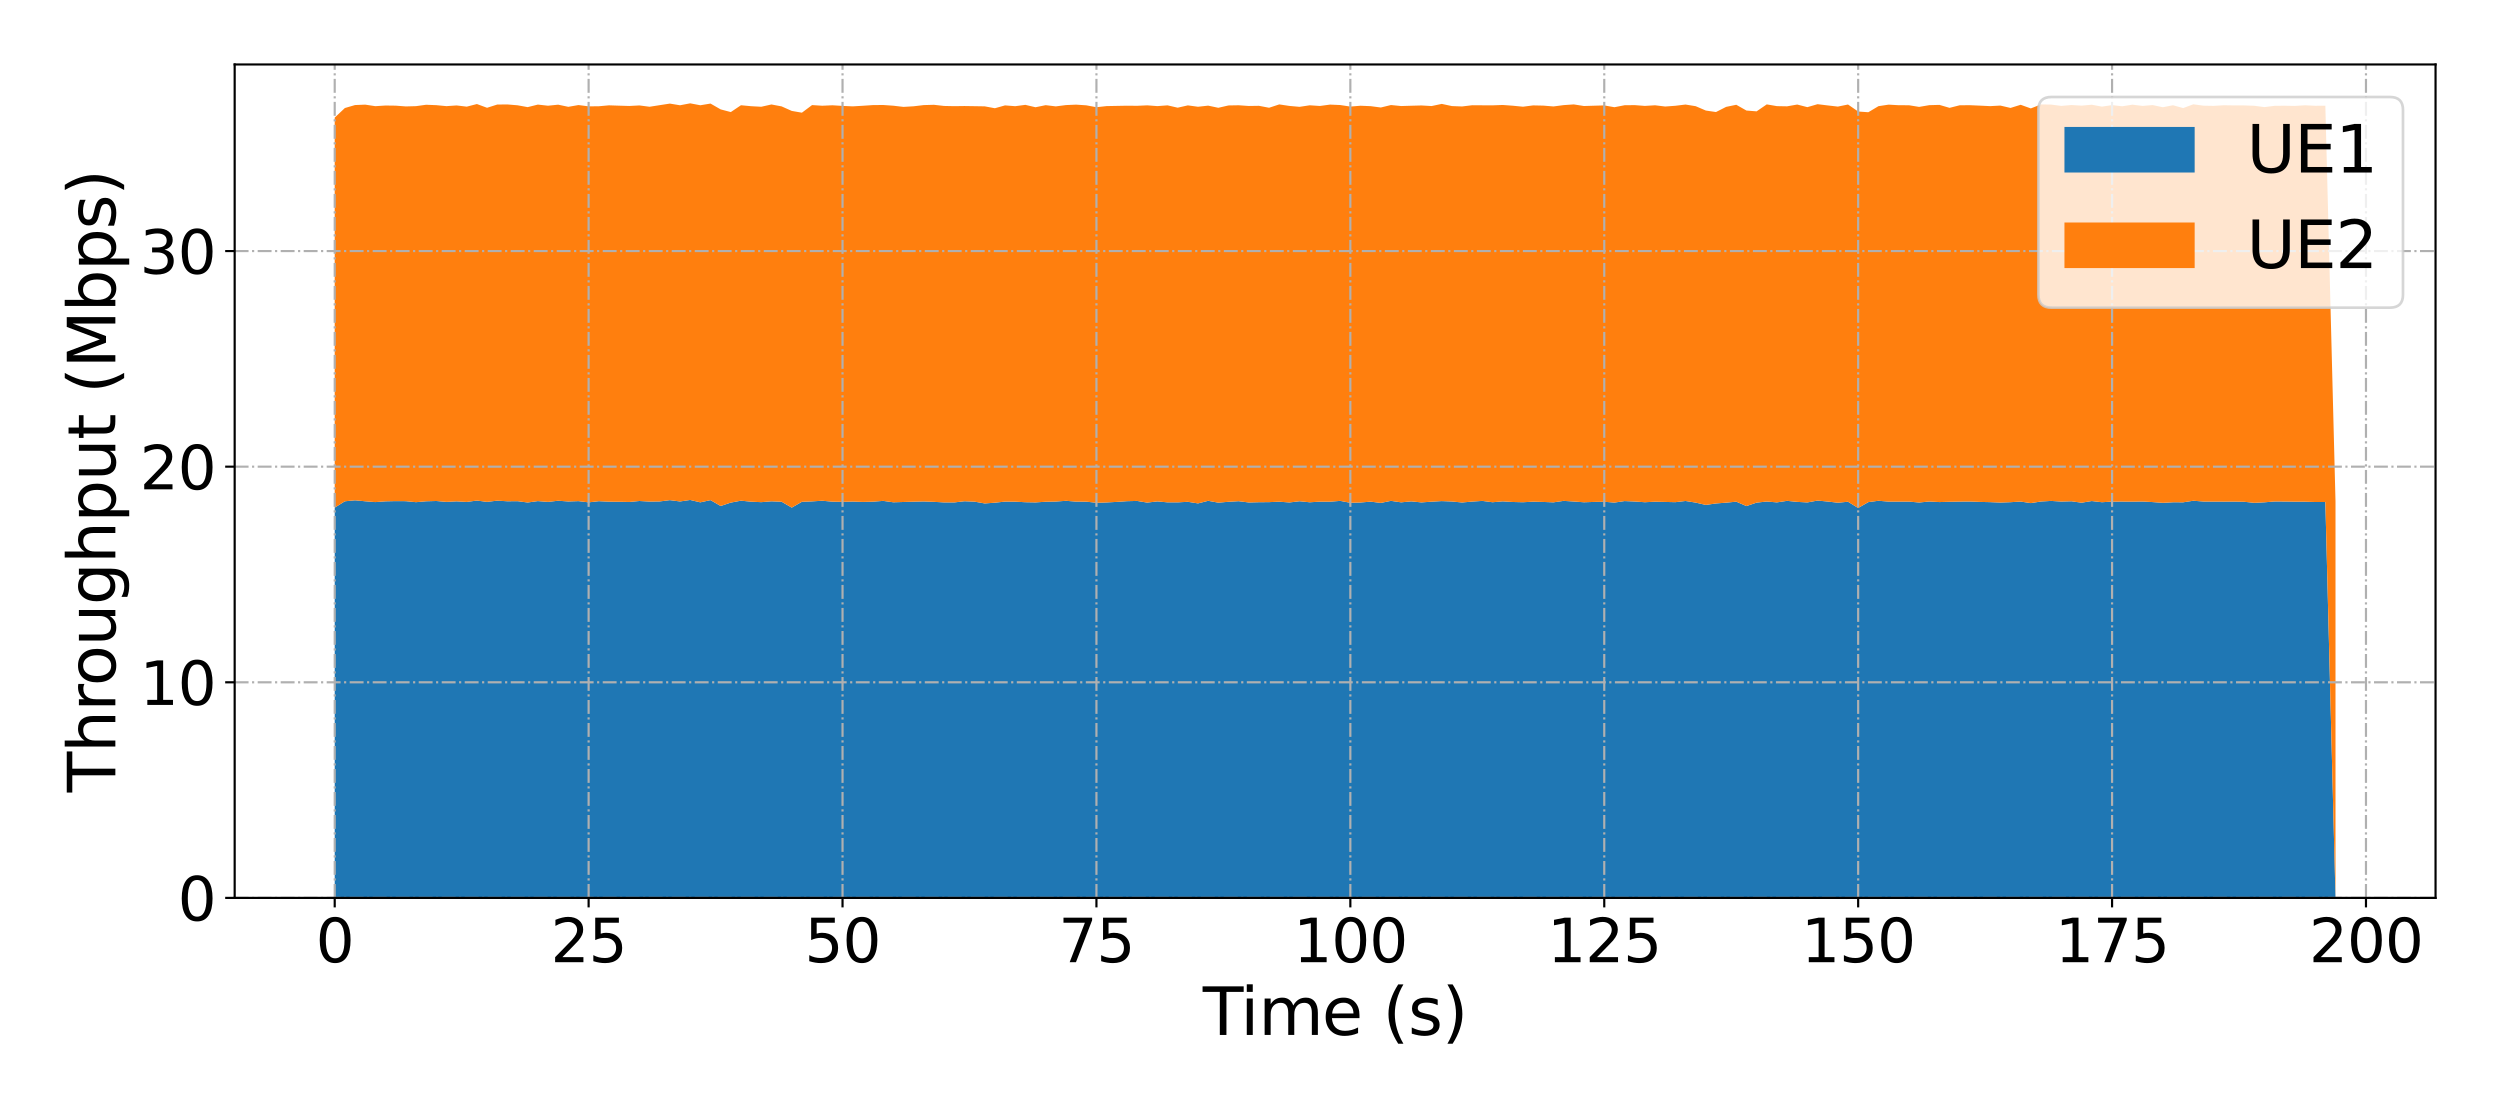 <?xml version="1.0" encoding="utf-8" standalone="no"?>
<!DOCTYPE svg PUBLIC "-//W3C//DTD SVG 1.1//EN"
  "http://www.w3.org/Graphics/SVG/1.1/DTD/svg11.dtd">
<svg xmlns:xlink="http://www.w3.org/1999/xlink" width="921.6pt" height="410.4pt" viewBox="0 0 921.6 410.4" xmlns="http://www.w3.org/2000/svg" version="1.1">
 <defs>
  <style type="text/css">*{stroke-linejoin: round; stroke-linecap: butt}</style>
 </defs>
 <g id="figure_1">
  <g id="patch_1">
   <path d="M 0 410.4 
L 921.6 410.4 
L 921.6 0 
L 0 0 
z
" style="fill: #ffffff"/>
  </g>
  <g id="axes_1">
   <g id="patch_2">
    <path d="M 86.51 331 
L 897.84 331 
L 897.84 23.76 
L 86.51 23.76 
z
" style="fill: #ffffff"/>
   </g>
   <g id="PolyCollection_1">
    <path d="M 123.389 187.133 
L 123.389 331 
L 127.133 331 
L 130.877 331 
L 134.621 331 
L 138.365 331 
L 142.109 331 
L 145.853 331 
L 149.597 331 
L 153.341 331 
L 157.085 331 
L 160.829 331 
L 164.573 331 
L 168.317 331 
L 172.061 331 
L 175.805 331 
L 179.549 331 
L 183.293 331 
L 187.037 331 
L 190.781 331 
L 194.525 331 
L 198.269 331 
L 202.013 331 
L 205.757 331 
L 209.501 331 
L 213.245 331 
L 216.989 331 
L 220.733 331 
L 224.477 331 
L 228.221 331 
L 231.965 331 
L 235.709 331 
L 239.453 331 
L 243.197 331 
L 246.941 331 
L 250.685 331 
L 254.429 331 
L 258.173 331 
L 261.918 331 
L 265.662 331 
L 269.406 331 
L 273.15 331 
L 276.894 331 
L 280.638 331 
L 284.382 331 
L 288.126 331 
L 291.87 331 
L 295.614 331 
L 299.358 331 
L 303.102 331 
L 306.846 331 
L 310.59 331 
L 314.334 331 
L 318.078 331 
L 321.822 331 
L 325.566 331 
L 329.31 331 
L 333.054 331 
L 336.798 331 
L 340.542 331 
L 344.286 331 
L 348.03 331 
L 351.774 331 
L 355.518 331 
L 359.262 331 
L 363.006 331 
L 366.75 331 
L 370.494 331 
L 374.238 331 
L 377.982 331 
L 381.726 331 
L 385.47 331 
L 389.214 331 
L 392.958 331 
L 396.702 331 
L 400.446 331 
L 404.19 331 
L 407.934 331 
L 411.678 331 
L 415.423 331 
L 419.167 331 
L 422.911 331 
L 426.655 331 
L 430.399 331 
L 434.143 331 
L 437.887 331 
L 441.631 331 
L 445.375 331 
L 449.119 331 
L 452.863 331 
L 456.607 331 
L 460.351 331 
L 464.095 331 
L 467.839 331 
L 471.583 331 
L 475.327 331 
L 479.071 331 
L 482.815 331 
L 486.559 331 
L 490.303 331 
L 494.047 331 
L 497.791 331 
L 501.535 331 
L 505.279 331 
L 509.023 331 
L 512.767 331 
L 516.511 331 
L 520.255 331 
L 523.999 331 
L 527.743 331 
L 531.487 331 
L 535.231 331 
L 538.975 331 
L 542.719 331 
L 546.463 331 
L 550.207 331 
L 553.951 331 
L 557.695 331 
L 561.439 331 
L 565.183 331 
L 568.927 331 
L 572.672 331 
L 576.416 331 
L 580.16 331 
L 583.904 331 
L 587.648 331 
L 591.392 331 
L 595.136 331 
L 598.88 331 
L 602.624 331 
L 606.368 331 
L 610.112 331 
L 613.856 331 
L 617.6 331 
L 621.344 331 
L 625.088 331 
L 628.832 331 
L 632.576 331 
L 636.32 331 
L 640.064 331 
L 643.808 331 
L 647.552 331 
L 651.296 331 
L 655.04 331 
L 658.784 331 
L 662.528 331 
L 666.272 331 
L 670.016 331 
L 673.76 331 
L 677.504 331 
L 681.248 331 
L 684.992 331 
L 688.736 331 
L 692.48 331 
L 696.224 331 
L 699.968 331 
L 703.712 331 
L 707.456 331 
L 711.2 331 
L 714.944 331 
L 718.688 331 
L 722.432 331 
L 726.177 331 
L 729.921 331 
L 733.665 331 
L 737.409 331 
L 741.153 331 
L 744.897 331 
L 748.641 331 
L 752.385 331 
L 756.129 331 
L 759.873 331 
L 763.617 331 
L 767.361 331 
L 771.105 331 
L 774.849 331 
L 778.593 331 
L 782.337 331 
L 786.081 331 
L 789.825 331 
L 793.569 331 
L 797.313 331 
L 801.057 331 
L 804.801 331 
L 808.545 331 
L 812.289 331 
L 816.033 331 
L 819.777 331 
L 823.521 331 
L 827.265 331 
L 831.009 331 
L 834.753 331 
L 838.497 331 
L 842.241 331 
L 845.985 331 
L 849.729 331 
L 853.473 331 
L 857.217 331 
L 860.961 331 
L 860.961 331 
L 860.961 331 
L 857.217 185.051 
L 853.473 185.06 
L 849.729 184.946 
L 845.985 184.935 
L 842.241 184.876 
L 838.497 184.865 
L 834.753 185.173 
L 831.009 185.365 
L 827.265 184.971 
L 823.521 184.9 
L 819.777 184.924 
L 816.033 184.907 
L 812.289 184.878 
L 808.545 184.592 
L 804.801 185.171 
L 801.057 185.163 
L 797.313 185.361 
L 793.569 185.087 
L 789.825 184.875 
L 786.081 184.917 
L 782.337 184.895 
L 778.593 184.905 
L 774.849 185.141 
L 771.105 184.702 
L 767.361 185.313 
L 763.617 184.792 
L 759.873 184.892 
L 756.129 184.658 
L 752.385 184.871 
L 748.641 185.462 
L 744.897 184.898 
L 741.153 185.127 
L 737.409 185.259 
L 733.665 185.111 
L 729.921 185.026 
L 726.177 184.875 
L 722.432 184.904 
L 718.688 184.969 
L 714.944 185.083 
L 711.2 184.872 
L 707.456 185.246 
L 703.712 184.902 
L 699.968 184.902 
L 696.224 184.912 
L 692.48 184.601 
L 688.736 185.103 
L 684.992 187.26 
L 681.248 184.961 
L 677.504 185.318 
L 673.76 184.884 
L 670.016 184.527 
L 666.272 185.215 
L 662.528 185.01 
L 658.784 184.63 
L 655.04 185.199 
L 651.296 184.877 
L 647.552 185.287 
L 643.808 186.555 
L 640.064 184.937 
L 636.32 185.299 
L 632.576 185.595 
L 628.832 186.132 
L 625.088 185.276 
L 621.344 184.677 
L 617.6 185.121 
L 613.856 185.033 
L 610.112 184.946 
L 606.368 185.14 
L 602.624 184.876 
L 598.88 184.715 
L 595.136 185.267 
L 591.392 184.974 
L 587.648 185.027 
L 583.904 185.156 
L 580.16 184.875 
L 576.416 184.64 
L 572.672 185.183 
L 568.927 185.039 
L 565.183 184.933 
L 561.439 185.143 
L 557.695 185.053 
L 553.951 184.819 
L 550.207 185.143 
L 546.463 184.652 
L 542.719 184.899 
L 538.975 185.234 
L 535.231 184.87 
L 531.487 184.722 
L 527.743 184.937 
L 523.999 185.206 
L 520.255 184.825 
L 516.511 185.181 
L 512.767 184.634 
L 509.023 185.394 
L 505.279 184.925 
L 501.535 185.238 
L 497.791 185.345 
L 494.047 184.644 
L 490.303 184.94 
L 486.559 184.924 
L 482.815 185.159 
L 479.071 184.776 
L 475.327 185.224 
L 471.583 184.945 
L 467.839 185.105 
L 464.095 185.137 
L 460.351 185.231 
L 456.607 184.756 
L 452.863 184.978 
L 449.119 185.297 
L 445.375 184.615 
L 441.631 185.576 
L 437.887 184.984 
L 434.143 185.188 
L 430.399 185.187 
L 426.655 184.834 
L 422.911 185.276 
L 419.167 184.661 
L 415.423 184.757 
L 411.678 185.019 
L 407.934 185.219 
L 404.19 185.343 
L 400.446 184.93 
L 396.702 184.912 
L 392.958 184.617 
L 389.214 184.889 
L 385.47 184.963 
L 381.726 185.205 
L 377.982 185.136 
L 374.238 184.938 
L 370.494 184.907 
L 366.75 185.312 
L 363.006 185.589 
L 359.262 184.926 
L 355.518 184.776 
L 351.774 185.217 
L 348.03 185.209 
L 344.286 184.998 
L 340.542 184.856 
L 336.798 184.93 
L 333.054 185.053 
L 329.31 185.162 
L 325.566 184.642 
L 321.822 184.935 
L 318.078 185.026 
L 314.334 184.89 
L 310.59 184.992 
L 306.846 184.928 
L 303.102 184.592 
L 299.358 184.829 
L 295.614 184.978 
L 291.87 187.128 
L 288.126 184.957 
L 284.382 184.803 
L 280.638 185.118 
L 276.894 184.941 
L 273.15 184.568 
L 269.406 185.276 
L 265.662 186.528 
L 261.918 184.363 
L 258.173 185.181 
L 254.429 184.302 
L 250.685 184.858 
L 246.941 184.371 
L 243.197 184.848 
L 239.453 184.897 
L 235.709 184.684 
L 231.965 185.044 
L 228.221 184.965 
L 224.477 184.936 
L 220.733 184.756 
L 216.989 185.191 
L 213.245 184.733 
L 209.501 184.86 
L 205.757 184.586 
L 202.013 185.019 
L 198.269 184.721 
L 194.525 185.24 
L 190.781 184.751 
L 187.037 184.788 
L 183.293 184.555 
L 179.549 185.011 
L 175.805 184.521 
L 172.061 185.034 
L 168.317 184.816 
L 164.573 185.012 
L 160.829 184.684 
L 157.085 184.789 
L 153.341 185.122 
L 149.597 184.754 
L 145.853 184.726 
L 142.109 184.811 
L 138.365 185.093 
L 134.621 184.788 
L 130.877 184.432 
L 127.133 184.792 
L 123.389 187.133 
z
" clip-path="url(#pfef2cfa2b2)" style="fill: #1f77b4"/>
   </g>
   <g id="PolyCollection_2">
    <path d="M 123.389 43.35 
L 123.389 187.133 
L 127.133 184.792 
L 130.877 184.432 
L 134.621 184.788 
L 138.365 185.093 
L 142.109 184.811 
L 145.853 184.726 
L 149.597 184.754 
L 153.341 185.122 
L 157.085 184.789 
L 160.829 184.684 
L 164.573 185.012 
L 168.317 184.816 
L 172.061 185.034 
L 175.805 184.521 
L 179.549 185.011 
L 183.293 184.555 
L 187.037 184.788 
L 190.781 184.751 
L 194.525 185.24 
L 198.269 184.721 
L 202.013 185.019 
L 205.757 184.586 
L 209.501 184.86 
L 213.245 184.733 
L 216.989 185.191 
L 220.733 184.756 
L 224.477 184.936 
L 228.221 184.965 
L 231.965 185.044 
L 235.709 184.684 
L 239.453 184.897 
L 243.197 184.848 
L 246.941 184.371 
L 250.685 184.858 
L 254.429 184.302 
L 258.173 185.181 
L 261.918 184.363 
L 265.662 186.528 
L 269.406 185.276 
L 273.15 184.568 
L 276.894 184.941 
L 280.638 185.118 
L 284.382 184.803 
L 288.126 184.957 
L 291.87 187.128 
L 295.614 184.978 
L 299.358 184.829 
L 303.102 184.592 
L 306.846 184.928 
L 310.59 184.992 
L 314.334 184.89 
L 318.078 185.026 
L 321.822 184.935 
L 325.566 184.642 
L 329.31 185.162 
L 333.054 185.053 
L 336.798 184.93 
L 340.542 184.856 
L 344.286 184.998 
L 348.03 185.209 
L 351.774 185.217 
L 355.518 184.776 
L 359.262 184.926 
L 363.006 185.589 
L 366.75 185.312 
L 370.494 184.907 
L 374.238 184.938 
L 377.982 185.136 
L 381.726 185.205 
L 385.47 184.963 
L 389.214 184.889 
L 392.958 184.617 
L 396.702 184.912 
L 400.446 184.93 
L 404.19 185.343 
L 407.934 185.219 
L 411.678 185.019 
L 415.423 184.757 
L 419.167 184.661 
L 422.911 185.276 
L 426.655 184.834 
L 430.399 185.187 
L 434.143 185.188 
L 437.887 184.984 
L 441.631 185.576 
L 445.375 184.615 
L 449.119 185.297 
L 452.863 184.978 
L 456.607 184.756 
L 460.351 185.231 
L 464.095 185.137 
L 467.839 185.105 
L 471.583 184.945 
L 475.327 185.224 
L 479.071 184.776 
L 482.815 185.159 
L 486.559 184.924 
L 490.303 184.94 
L 494.047 184.644 
L 497.791 185.345 
L 501.535 185.238 
L 505.279 184.925 
L 509.023 185.394 
L 512.767 184.634 
L 516.511 185.181 
L 520.255 184.825 
L 523.999 185.206 
L 527.743 184.937 
L 531.487 184.722 
L 535.231 184.87 
L 538.975 185.234 
L 542.719 184.899 
L 546.463 184.652 
L 550.207 185.143 
L 553.951 184.819 
L 557.695 185.053 
L 561.439 185.143 
L 565.183 184.933 
L 568.927 185.039 
L 572.672 185.183 
L 576.416 184.64 
L 580.16 184.875 
L 583.904 185.156 
L 587.648 185.027 
L 591.392 184.974 
L 595.136 185.267 
L 598.88 184.715 
L 602.624 184.876 
L 606.368 185.14 
L 610.112 184.946 
L 613.856 185.033 
L 617.6 185.121 
L 621.344 184.677 
L 625.088 185.276 
L 628.832 186.132 
L 632.576 185.595 
L 636.32 185.299 
L 640.064 184.937 
L 643.808 186.555 
L 647.552 185.287 
L 651.296 184.877 
L 655.04 185.199 
L 658.784 184.63 
L 662.528 185.01 
L 666.272 185.215 
L 670.016 184.527 
L 673.76 184.884 
L 677.504 185.318 
L 681.248 184.961 
L 684.992 187.26 
L 688.736 185.103 
L 692.48 184.601 
L 696.224 184.912 
L 699.968 184.902 
L 703.712 184.902 
L 707.456 185.246 
L 711.2 184.872 
L 714.944 185.083 
L 718.688 184.969 
L 722.432 184.904 
L 726.177 184.875 
L 729.921 185.026 
L 733.665 185.111 
L 737.409 185.259 
L 741.153 185.127 
L 744.897 184.898 
L 748.641 185.462 
L 752.385 184.871 
L 756.129 184.658 
L 759.873 184.892 
L 763.617 184.792 
L 767.361 185.313 
L 771.105 184.702 
L 774.849 185.141 
L 778.593 184.905 
L 782.337 184.895 
L 786.081 184.917 
L 789.825 184.875 
L 793.569 185.087 
L 797.313 185.361 
L 801.057 185.163 
L 804.801 185.171 
L 808.545 184.592 
L 812.289 184.878 
L 816.033 184.907 
L 819.777 184.924 
L 823.521 184.9 
L 827.265 184.971 
L 831.009 185.365 
L 834.753 185.173 
L 838.497 184.865 
L 842.241 184.876 
L 845.985 184.935 
L 849.729 184.946 
L 853.473 185.06 
L 857.217 185.051 
L 860.961 331 
L 860.961 184.901 
L 860.961 184.901 
L 857.217 38.963 
L 853.473 38.995 
L 849.729 38.812 
L 845.985 39.043 
L 842.241 38.977 
L 838.497 39.009 
L 834.753 39.484 
L 831.009 38.988 
L 827.265 38.862 
L 823.521 38.858 
L 819.777 38.799 
L 816.033 39.029 
L 812.289 38.957 
L 808.545 38.448 
L 804.801 39.845 
L 801.057 38.794 
L 797.313 39.532 
L 793.569 38.737 
L 789.825 39.04 
L 786.081 38.583 
L 782.337 39.179 
L 778.593 38.745 
L 774.849 39.306 
L 771.105 38.605 
L 767.361 38.94 
L 763.617 38.717 
L 759.873 39.039 
L 756.129 38.551 
L 752.385 38.493 
L 748.641 39.967 
L 744.897 38.626 
L 741.153 39.787 
L 737.409 38.917 
L 733.665 39.124 
L 729.921 38.943 
L 726.177 38.782 
L 722.432 38.806 
L 718.688 39.755 
L 714.944 38.666 
L 711.2 38.768 
L 707.456 39.405 
L 703.712 38.796 
L 699.968 38.788 
L 696.224 38.573 
L 692.48 39.136 
L 688.736 41.376 
L 684.992 41.106 
L 681.248 38.523 
L 677.504 39.294 
L 673.76 38.863 
L 670.016 38.408 
L 666.272 39.5 
L 662.528 38.539 
L 658.784 39.195 
L 655.04 39.125 
L 651.296 38.481 
L 647.552 41.049 
L 643.808 40.75 
L 640.064 38.624 
L 636.32 39.4 
L 632.576 41.304 
L 628.832 40.748 
L 625.088 39.143 
L 621.344 38.538 
L 617.6 38.994 
L 613.856 39.268 
L 610.112 38.811 
L 606.368 39.043 
L 602.624 38.755 
L 598.88 38.793 
L 595.136 39.526 
L 591.392 38.859 
L 587.648 38.966 
L 583.904 39.081 
L 580.16 38.49 
L 576.416 38.751 
L 572.672 39.242 
L 568.927 38.934 
L 565.183 38.854 
L 561.439 39.337 
L 557.695 38.971 
L 553.951 38.696 
L 550.207 38.832 
L 546.463 38.818 
L 542.719 38.792 
L 538.975 39.246 
L 535.231 39.103 
L 531.487 38.299 
L 527.743 39.095 
L 523.999 38.875 
L 520.255 38.978 
L 516.511 39.091 
L 512.767 38.718 
L 509.023 39.63 
L 505.279 39.136 
L 501.535 38.978 
L 497.791 39.288 
L 494.047 38.72 
L 490.303 38.559 
L 486.559 39.064 
L 482.815 38.815 
L 479.071 39.382 
L 475.327 39.048 
L 471.583 38.487 
L 467.839 39.723 
L 464.095 39.007 
L 460.351 39.067 
L 456.607 38.805 
L 452.863 38.872 
L 449.119 39.735 
L 445.375 38.942 
L 441.631 39.354 
L 437.887 38.844 
L 434.143 39.699 
L 430.399 38.834 
L 426.655 39.116 
L 422.911 38.834 
L 419.167 39.004 
L 415.423 38.965 
L 411.678 39.038 
L 407.934 39.111 
L 404.19 39.523 
L 400.446 38.825 
L 396.702 38.574 
L 392.958 38.734 
L 389.214 39.217 
L 385.47 38.766 
L 381.726 39.537 
L 377.982 38.654 
L 374.238 39.147 
L 370.494 38.851 
L 366.75 39.901 
L 363.006 39.204 
L 359.262 39.142 
L 355.518 39.084 
L 351.774 39.136 
L 348.03 39.057 
L 344.286 38.632 
L 340.542 38.739 
L 336.798 39.181 
L 333.054 39.404 
L 329.31 38.967 
L 325.566 38.705 
L 321.822 38.737 
L 318.078 38.988 
L 314.334 39.21 
L 310.59 39.038 
L 306.846 38.811 
L 303.102 38.978 
L 299.358 38.734 
L 295.614 41.541 
L 291.87 40.887 
L 288.126 39.217 
L 284.382 38.511 
L 280.638 39.354 
L 276.894 39.151 
L 273.15 38.795 
L 269.406 41.313 
L 265.662 40.324 
L 261.918 38.177 
L 258.173 38.803 
L 254.429 38.091 
L 250.685 38.808 
L 246.941 38.187 
L 243.197 38.767 
L 239.453 39.352 
L 235.709 38.866 
L 231.965 39.067 
L 228.221 38.953 
L 224.477 38.83 
L 220.733 39.171 
L 216.989 39.203 
L 213.245 38.726 
L 209.501 39.378 
L 205.757 38.588 
L 202.013 38.971 
L 198.269 38.555 
L 194.525 39.492 
L 190.781 38.813 
L 187.037 38.502 
L 183.293 38.539 
L 179.549 39.733 
L 175.805 38.352 
L 172.061 39.316 
L 168.317 38.868 
L 164.573 39.128 
L 160.829 38.767 
L 157.085 38.618 
L 153.341 39.131 
L 149.597 39.233 
L 145.853 38.949 
L 142.109 38.899 
L 138.365 39.14 
L 134.621 38.572 
L 130.877 38.727 
L 127.133 39.823 
L 123.389 43.35 
z
" clip-path="url(#pfef2cfa2b2)" style="fill: #ff7f0e"/>
   </g>
   <g id="matplotlib.axis_1">
    <g id="xtick_1">
     <g id="line2d_1">
      <path d="M 123.389 331 
L 123.389 23.76 
" clip-path="url(#pfef2cfa2b2)" style="fill: none; stroke-dasharray: 5.12,1.28,0.8,1.28; stroke-dashoffset: 0; stroke: #b0b0b0; stroke-width: 0.8"/>
     </g>
     <g id="line2d_2">
      <defs>
       <path id="me22a90f495" d="M 0 0 
L 0 3.5 
" style="stroke: #000000; stroke-width: 0.8"/>
      </defs>
      <g>
       <use xlink:href="#me22a90f495" x="123.389" y="331" style="stroke: #000000; stroke-width: 0.8"/>
      </g>
     </g>
     <g id="text_1">
      <!-- 0 -->
      <g transform="translate(116.39 354.717) scale(0.22 -0.22)">
       <defs>
        <path id="DejaVuSans-30" d="M 2034 4250 
Q 1547 4250 1301 3770 
Q 1056 3291 1056 2328 
Q 1056 1369 1301 889 
Q 1547 409 2034 409 
Q 2525 409 2770 889 
Q 3016 1369 3016 2328 
Q 3016 3291 2770 3770 
Q 2525 4250 2034 4250 
z
M 2034 4750 
Q 2819 4750 3233 4129 
Q 3647 3509 3647 2328 
Q 3647 1150 3233 529 
Q 2819 -91 2034 -91 
Q 1250 -91 836 529 
Q 422 1150 422 2328 
Q 422 3509 836 4129 
Q 1250 4750 2034 4750 
z
" transform="scale(0.016)"/>
       </defs>
       <use xlink:href="#DejaVuSans-30"/>
      </g>
     </g>
    </g>
    <g id="xtick_2">
     <g id="line2d_3">
      <path d="M 216.989 331 
L 216.989 23.76 
" clip-path="url(#pfef2cfa2b2)" style="fill: none; stroke-dasharray: 5.12,1.28,0.8,1.28; stroke-dashoffset: 0; stroke: #b0b0b0; stroke-width: 0.8"/>
     </g>
     <g id="line2d_4">
      <g>
       <use xlink:href="#me22a90f495" x="216.989" y="331" style="stroke: #000000; stroke-width: 0.8"/>
      </g>
     </g>
     <g id="text_2">
      <!-- 25 -->
      <g transform="translate(202.992 354.717) scale(0.22 -0.22)">
       <defs>
        <path id="DejaVuSans-32" d="M 1228 531 
L 3431 531 
L 3431 0 
L 469 0 
L 469 531 
Q 828 903 1448 1529 
Q 2069 2156 2228 2338 
Q 2531 2678 2651 2914 
Q 2772 3150 2772 3378 
Q 2772 3750 2511 3984 
Q 2250 4219 1831 4219 
Q 1534 4219 1204 4116 
Q 875 4013 500 3803 
L 500 4441 
Q 881 4594 1212 4672 
Q 1544 4750 1819 4750 
Q 2544 4750 2975 4387 
Q 3406 4025 3406 3419 
Q 3406 3131 3298 2873 
Q 3191 2616 2906 2266 
Q 2828 2175 2409 1742 
Q 1991 1309 1228 531 
z
" transform="scale(0.016)"/>
        <path id="DejaVuSans-35" d="M 691 4666 
L 3169 4666 
L 3169 4134 
L 1269 4134 
L 1269 2991 
Q 1406 3038 1543 3061 
Q 1681 3084 1819 3084 
Q 2600 3084 3056 2656 
Q 3513 2228 3513 1497 
Q 3513 744 3044 326 
Q 2575 -91 1722 -91 
Q 1428 -91 1123 -41 
Q 819 9 494 109 
L 494 744 
Q 775 591 1075 516 
Q 1375 441 1709 441 
Q 2250 441 2565 725 
Q 2881 1009 2881 1497 
Q 2881 1984 2565 2268 
Q 2250 2553 1709 2553 
Q 1456 2553 1204 2497 
Q 953 2441 691 2322 
L 691 4666 
z
" transform="scale(0.016)"/>
       </defs>
       <use xlink:href="#DejaVuSans-32"/>
       <use xlink:href="#DejaVuSans-35" x="63.623"/>
      </g>
     </g>
    </g>
    <g id="xtick_3">
     <g id="line2d_5">
      <path d="M 310.59 331 
L 310.59 23.76 
" clip-path="url(#pfef2cfa2b2)" style="fill: none; stroke-dasharray: 5.12,1.28,0.8,1.28; stroke-dashoffset: 0; stroke: #b0b0b0; stroke-width: 0.8"/>
     </g>
     <g id="line2d_6">
      <g>
       <use xlink:href="#me22a90f495" x="310.59" y="331" style="stroke: #000000; stroke-width: 0.8"/>
      </g>
     </g>
     <g id="text_3">
      <!-- 50 -->
      <g transform="translate(296.592 354.717) scale(0.22 -0.22)">
       <use xlink:href="#DejaVuSans-35"/>
       <use xlink:href="#DejaVuSans-30" x="63.623"/>
      </g>
     </g>
    </g>
    <g id="xtick_4">
     <g id="line2d_7">
      <path d="M 404.19 331 
L 404.19 23.76 
" clip-path="url(#pfef2cfa2b2)" style="fill: none; stroke-dasharray: 5.12,1.28,0.8,1.28; stroke-dashoffset: 0; stroke: #b0b0b0; stroke-width: 0.8"/>
     </g>
     <g id="line2d_8">
      <g>
       <use xlink:href="#me22a90f495" x="404.19" y="331" style="stroke: #000000; stroke-width: 0.8"/>
      </g>
     </g>
     <g id="text_4">
      <!-- 75 -->
      <g transform="translate(390.193 354.717) scale(0.22 -0.22)">
       <defs>
        <path id="DejaVuSans-37" d="M 525 4666 
L 3525 4666 
L 3525 4397 
L 1831 0 
L 1172 0 
L 2766 4134 
L 525 4134 
L 525 4666 
z
" transform="scale(0.016)"/>
       </defs>
       <use xlink:href="#DejaVuSans-37"/>
       <use xlink:href="#DejaVuSans-35" x="63.623"/>
      </g>
     </g>
    </g>
    <g id="xtick_5">
     <g id="line2d_9">
      <path d="M 497.791 331 
L 497.791 23.76 
" clip-path="url(#pfef2cfa2b2)" style="fill: none; stroke-dasharray: 5.12,1.28,0.8,1.28; stroke-dashoffset: 0; stroke: #b0b0b0; stroke-width: 0.8"/>
     </g>
     <g id="line2d_10">
      <g>
       <use xlink:href="#me22a90f495" x="497.791" y="331" style="stroke: #000000; stroke-width: 0.8"/>
      </g>
     </g>
     <g id="text_5">
      <!-- 100 -->
      <g transform="translate(476.795 354.717) scale(0.22 -0.22)">
       <defs>
        <path id="DejaVuSans-31" d="M 794 531 
L 1825 531 
L 1825 4091 
L 703 3866 
L 703 4441 
L 1819 4666 
L 2450 4666 
L 2450 531 
L 3481 531 
L 3481 0 
L 794 0 
L 794 531 
z
" transform="scale(0.016)"/>
       </defs>
       <use xlink:href="#DejaVuSans-31"/>
       <use xlink:href="#DejaVuSans-30" x="63.623"/>
       <use xlink:href="#DejaVuSans-30" x="127.246"/>
      </g>
     </g>
    </g>
    <g id="xtick_6">
     <g id="line2d_11">
      <path d="M 591.392 331 
L 591.392 23.76 
" clip-path="url(#pfef2cfa2b2)" style="fill: none; stroke-dasharray: 5.12,1.28,0.8,1.28; stroke-dashoffset: 0; stroke: #b0b0b0; stroke-width: 0.8"/>
     </g>
     <g id="line2d_12">
      <g>
       <use xlink:href="#me22a90f495" x="591.392" y="331" style="stroke: #000000; stroke-width: 0.8"/>
      </g>
     </g>
     <g id="text_6">
      <!-- 125 -->
      <g transform="translate(570.395 354.717) scale(0.22 -0.22)">
       <use xlink:href="#DejaVuSans-31"/>
       <use xlink:href="#DejaVuSans-32" x="63.623"/>
       <use xlink:href="#DejaVuSans-35" x="127.246"/>
      </g>
     </g>
    </g>
    <g id="xtick_7">
     <g id="line2d_13">
      <path d="M 684.992 331 
L 684.992 23.76 
" clip-path="url(#pfef2cfa2b2)" style="fill: none; stroke-dasharray: 5.12,1.28,0.8,1.28; stroke-dashoffset: 0; stroke: #b0b0b0; stroke-width: 0.8"/>
     </g>
     <g id="line2d_14">
      <g>
       <use xlink:href="#me22a90f495" x="684.992" y="331" style="stroke: #000000; stroke-width: 0.8"/>
      </g>
     </g>
     <g id="text_7">
      <!-- 150 -->
      <g transform="translate(663.996 354.717) scale(0.22 -0.22)">
       <use xlink:href="#DejaVuSans-31"/>
       <use xlink:href="#DejaVuSans-35" x="63.623"/>
       <use xlink:href="#DejaVuSans-30" x="127.246"/>
      </g>
     </g>
    </g>
    <g id="xtick_8">
     <g id="line2d_15">
      <path d="M 778.593 331 
L 778.593 23.76 
" clip-path="url(#pfef2cfa2b2)" style="fill: none; stroke-dasharray: 5.12,1.28,0.8,1.28; stroke-dashoffset: 0; stroke: #b0b0b0; stroke-width: 0.8"/>
     </g>
     <g id="line2d_16">
      <g>
       <use xlink:href="#me22a90f495" x="778.593" y="331" style="stroke: #000000; stroke-width: 0.8"/>
      </g>
     </g>
     <g id="text_8">
      <!-- 175 -->
      <g transform="translate(757.597 354.717) scale(0.22 -0.22)">
       <use xlink:href="#DejaVuSans-31"/>
       <use xlink:href="#DejaVuSans-37" x="63.623"/>
       <use xlink:href="#DejaVuSans-35" x="127.246"/>
      </g>
     </g>
    </g>
    <g id="xtick_9">
     <g id="line2d_17">
      <path d="M 872.193 331 
L 872.193 23.76 
" clip-path="url(#pfef2cfa2b2)" style="fill: none; stroke-dasharray: 5.12,1.28,0.8,1.28; stroke-dashoffset: 0; stroke: #b0b0b0; stroke-width: 0.8"/>
     </g>
     <g id="line2d_18">
      <g>
       <use xlink:href="#me22a90f495" x="872.193" y="331" style="stroke: #000000; stroke-width: 0.8"/>
      </g>
     </g>
     <g id="text_9">
      <!-- 200 -->
      <g transform="translate(851.197 354.717) scale(0.22 -0.22)">
       <use xlink:href="#DejaVuSans-32"/>
       <use xlink:href="#DejaVuSans-30" x="63.623"/>
       <use xlink:href="#DejaVuSans-30" x="127.246"/>
      </g>
     </g>
    </g>
    <g id="text_10">
     <!-- Time (s) -->
     <g transform="translate(443.386 381.528) scale(0.24 -0.24)">
      <defs>
       <path id="DejaVuSans-54" d="M -19 4666 
L 3928 4666 
L 3928 4134 
L 2272 4134 
L 2272 0 
L 1638 0 
L 1638 4134 
L -19 4134 
L -19 4666 
z
" transform="scale(0.016)"/>
       <path id="DejaVuSans-69" d="M 603 3500 
L 1178 3500 
L 1178 0 
L 603 0 
L 603 3500 
z
M 603 4863 
L 1178 4863 
L 1178 4134 
L 603 4134 
L 603 4863 
z
" transform="scale(0.016)"/>
       <path id="DejaVuSans-6d" d="M 3328 2828 
Q 3544 3216 3844 3400 
Q 4144 3584 4550 3584 
Q 5097 3584 5394 3201 
Q 5691 2819 5691 2113 
L 5691 0 
L 5113 0 
L 5113 2094 
Q 5113 2597 4934 2840 
Q 4756 3084 4391 3084 
Q 3944 3084 3684 2787 
Q 3425 2491 3425 1978 
L 3425 0 
L 2847 0 
L 2847 2094 
Q 2847 2600 2669 2842 
Q 2491 3084 2119 3084 
Q 1678 3084 1418 2786 
Q 1159 2488 1159 1978 
L 1159 0 
L 581 0 
L 581 3500 
L 1159 3500 
L 1159 2956 
Q 1356 3278 1631 3431 
Q 1906 3584 2284 3584 
Q 2666 3584 2933 3390 
Q 3200 3197 3328 2828 
z
" transform="scale(0.016)"/>
       <path id="DejaVuSans-65" d="M 3597 1894 
L 3597 1613 
L 953 1613 
Q 991 1019 1311 708 
Q 1631 397 2203 397 
Q 2534 397 2845 478 
Q 3156 559 3463 722 
L 3463 178 
Q 3153 47 2828 -22 
Q 2503 -91 2169 -91 
Q 1331 -91 842 396 
Q 353 884 353 1716 
Q 353 2575 817 3079 
Q 1281 3584 2069 3584 
Q 2775 3584 3186 3129 
Q 3597 2675 3597 1894 
z
M 3022 2063 
Q 3016 2534 2758 2815 
Q 2500 3097 2075 3097 
Q 1594 3097 1305 2825 
Q 1016 2553 972 2059 
L 3022 2063 
z
" transform="scale(0.016)"/>
       <path id="DejaVuSans-20" transform="scale(0.016)"/>
       <path id="DejaVuSans-28" d="M 1984 4856 
Q 1566 4138 1362 3434 
Q 1159 2731 1159 2009 
Q 1159 1288 1364 580 
Q 1569 -128 1984 -844 
L 1484 -844 
Q 1016 -109 783 600 
Q 550 1309 550 2009 
Q 550 2706 781 3412 
Q 1013 4119 1484 4856 
L 1984 4856 
z
" transform="scale(0.016)"/>
       <path id="DejaVuSans-73" d="M 2834 3397 
L 2834 2853 
Q 2591 2978 2328 3040 
Q 2066 3103 1784 3103 
Q 1356 3103 1142 2972 
Q 928 2841 928 2578 
Q 928 2378 1081 2264 
Q 1234 2150 1697 2047 
L 1894 2003 
Q 2506 1872 2764 1633 
Q 3022 1394 3022 966 
Q 3022 478 2636 193 
Q 2250 -91 1575 -91 
Q 1294 -91 989 -36 
Q 684 19 347 128 
L 347 722 
Q 666 556 975 473 
Q 1284 391 1588 391 
Q 1994 391 2212 530 
Q 2431 669 2431 922 
Q 2431 1156 2273 1281 
Q 2116 1406 1581 1522 
L 1381 1569 
Q 847 1681 609 1914 
Q 372 2147 372 2553 
Q 372 3047 722 3315 
Q 1072 3584 1716 3584 
Q 2034 3584 2315 3537 
Q 2597 3491 2834 3397 
z
" transform="scale(0.016)"/>
       <path id="DejaVuSans-29" d="M 513 4856 
L 1013 4856 
Q 1481 4119 1714 3412 
Q 1947 2706 1947 2009 
Q 1947 1309 1714 600 
Q 1481 -109 1013 -844 
L 513 -844 
Q 928 -128 1133 580 
Q 1338 1288 1338 2009 
Q 1338 2731 1133 3434 
Q 928 4138 513 4856 
z
" transform="scale(0.016)"/>
      </defs>
      <use xlink:href="#DejaVuSans-54"/>
      <use xlink:href="#DejaVuSans-69" x="57.959"/>
      <use xlink:href="#DejaVuSans-6d" x="85.742"/>
      <use xlink:href="#DejaVuSans-65" x="183.154"/>
      <use xlink:href="#DejaVuSans-20" x="244.678"/>
      <use xlink:href="#DejaVuSans-28" x="276.465"/>
      <use xlink:href="#DejaVuSans-73" x="315.479"/>
      <use xlink:href="#DejaVuSans-29" x="367.578"/>
     </g>
    </g>
   </g>
   <g id="matplotlib.axis_2">
    <g id="ytick_1">
     <g id="line2d_19">
      <path d="M 86.51 331 
L 897.84 331 
" clip-path="url(#pfef2cfa2b2)" style="fill: none; stroke-dasharray: 5.12,1.28,0.8,1.28; stroke-dashoffset: 0; stroke: #b0b0b0; stroke-width: 0.8"/>
     </g>
     <g id="line2d_20">
      <defs>
       <path id="mcf1ceea1b3" d="M 0 0 
L -3.5 0 
" style="stroke: #000000; stroke-width: 0.8"/>
      </defs>
      <g>
       <use xlink:href="#mcf1ceea1b3" x="86.51" y="331" style="stroke: #000000; stroke-width: 0.8"/>
      </g>
     </g>
     <g id="text_11">
      <!-- 0 -->
      <g transform="translate(65.513 339.358) scale(0.22 -0.22)">
       <use xlink:href="#DejaVuSans-30"/>
      </g>
     </g>
    </g>
    <g id="ytick_2">
     <g id="line2d_21">
      <path d="M 86.51 251.517 
L 897.84 251.517 
" clip-path="url(#pfef2cfa2b2)" style="fill: none; stroke-dasharray: 5.12,1.28,0.8,1.28; stroke-dashoffset: 0; stroke: #b0b0b0; stroke-width: 0.8"/>
     </g>
     <g id="line2d_22">
      <g>
       <use xlink:href="#mcf1ceea1b3" x="86.51" y="251.517" style="stroke: #000000; stroke-width: 0.8"/>
      </g>
     </g>
     <g id="text_12">
      <!-- 10 -->
      <g transform="translate(51.515 259.876) scale(0.22 -0.22)">
       <use xlink:href="#DejaVuSans-31"/>
       <use xlink:href="#DejaVuSans-30" x="63.623"/>
      </g>
     </g>
    </g>
    <g id="ytick_3">
     <g id="line2d_23">
      <path d="M 86.51 172.035 
L 897.84 172.035 
" clip-path="url(#pfef2cfa2b2)" style="fill: none; stroke-dasharray: 5.12,1.28,0.8,1.28; stroke-dashoffset: 0; stroke: #b0b0b0; stroke-width: 0.8"/>
     </g>
     <g id="line2d_24">
      <g>
       <use xlink:href="#mcf1ceea1b3" x="86.51" y="172.035" style="stroke: #000000; stroke-width: 0.8"/>
      </g>
     </g>
     <g id="text_13">
      <!-- 20 -->
      <g transform="translate(51.515 180.393) scale(0.22 -0.22)">
       <use xlink:href="#DejaVuSans-32"/>
       <use xlink:href="#DejaVuSans-30" x="63.623"/>
      </g>
     </g>
    </g>
    <g id="ytick_4">
     <g id="line2d_25">
      <path d="M 86.51 92.552 
L 897.84 92.552 
" clip-path="url(#pfef2cfa2b2)" style="fill: none; stroke-dasharray: 5.12,1.28,0.8,1.28; stroke-dashoffset: 0; stroke: #b0b0b0; stroke-width: 0.8"/>
     </g>
     <g id="line2d_26">
      <g>
       <use xlink:href="#mcf1ceea1b3" x="86.51" y="92.552" style="stroke: #000000; stroke-width: 0.8"/>
      </g>
     </g>
     <g id="text_14">
      <!-- 30 -->
      <g transform="translate(51.515 100.911) scale(0.22 -0.22)">
       <defs>
        <path id="DejaVuSans-33" d="M 2597 2516 
Q 3050 2419 3304 2112 
Q 3559 1806 3559 1356 
Q 3559 666 3084 287 
Q 2609 -91 1734 -91 
Q 1441 -91 1130 -33 
Q 819 25 488 141 
L 488 750 
Q 750 597 1062 519 
Q 1375 441 1716 441 
Q 2309 441 2620 675 
Q 2931 909 2931 1356 
Q 2931 1769 2642 2001 
Q 2353 2234 1838 2234 
L 1294 2234 
L 1294 2753 
L 1863 2753 
Q 2328 2753 2575 2939 
Q 2822 3125 2822 3475 
Q 2822 3834 2567 4026 
Q 2313 4219 1838 4219 
Q 1578 4219 1281 4162 
Q 984 4106 628 3988 
L 628 4550 
Q 988 4650 1302 4700 
Q 1616 4750 1894 4750 
Q 2613 4750 3031 4423 
Q 3450 4097 3450 3541 
Q 3450 3153 3228 2886 
Q 3006 2619 2597 2516 
z
" transform="scale(0.016)"/>
       </defs>
       <use xlink:href="#DejaVuSans-33"/>
       <use xlink:href="#DejaVuSans-30" x="63.623"/>
      </g>
     </g>
    </g>
    <g id="text_15">
     <!-- Throughput (Mbps) -->
     <g transform="translate(42.524 292.094) rotate(-90) scale(0.24 -0.24)">
      <defs>
       <path id="DejaVuSans-68" d="M 3513 2113 
L 3513 0 
L 2938 0 
L 2938 2094 
Q 2938 2591 2744 2837 
Q 2550 3084 2163 3084 
Q 1697 3084 1428 2787 
Q 1159 2491 1159 1978 
L 1159 0 
L 581 0 
L 581 4863 
L 1159 4863 
L 1159 2956 
Q 1366 3272 1645 3428 
Q 1925 3584 2291 3584 
Q 2894 3584 3203 3211 
Q 3513 2838 3513 2113 
z
" transform="scale(0.016)"/>
       <path id="DejaVuSans-72" d="M 2631 2963 
Q 2534 3019 2420 3045 
Q 2306 3072 2169 3072 
Q 1681 3072 1420 2755 
Q 1159 2438 1159 1844 
L 1159 0 
L 581 0 
L 581 3500 
L 1159 3500 
L 1159 2956 
Q 1341 3275 1631 3429 
Q 1922 3584 2338 3584 
Q 2397 3584 2469 3576 
Q 2541 3569 2628 3553 
L 2631 2963 
z
" transform="scale(0.016)"/>
       <path id="DejaVuSans-6f" d="M 1959 3097 
Q 1497 3097 1228 2736 
Q 959 2375 959 1747 
Q 959 1119 1226 758 
Q 1494 397 1959 397 
Q 2419 397 2687 759 
Q 2956 1122 2956 1747 
Q 2956 2369 2687 2733 
Q 2419 3097 1959 3097 
z
M 1959 3584 
Q 2709 3584 3137 3096 
Q 3566 2609 3566 1747 
Q 3566 888 3137 398 
Q 2709 -91 1959 -91 
Q 1206 -91 779 398 
Q 353 888 353 1747 
Q 353 2609 779 3096 
Q 1206 3584 1959 3584 
z
" transform="scale(0.016)"/>
       <path id="DejaVuSans-75" d="M 544 1381 
L 544 3500 
L 1119 3500 
L 1119 1403 
Q 1119 906 1312 657 
Q 1506 409 1894 409 
Q 2359 409 2629 706 
Q 2900 1003 2900 1516 
L 2900 3500 
L 3475 3500 
L 3475 0 
L 2900 0 
L 2900 538 
Q 2691 219 2414 64 
Q 2138 -91 1772 -91 
Q 1169 -91 856 284 
Q 544 659 544 1381 
z
M 1991 3584 
L 1991 3584 
z
" transform="scale(0.016)"/>
       <path id="DejaVuSans-67" d="M 2906 1791 
Q 2906 2416 2648 2759 
Q 2391 3103 1925 3103 
Q 1463 3103 1205 2759 
Q 947 2416 947 1791 
Q 947 1169 1205 825 
Q 1463 481 1925 481 
Q 2391 481 2648 825 
Q 2906 1169 2906 1791 
z
M 3481 434 
Q 3481 -459 3084 -895 
Q 2688 -1331 1869 -1331 
Q 1566 -1331 1297 -1286 
Q 1028 -1241 775 -1147 
L 775 -588 
Q 1028 -725 1275 -790 
Q 1522 -856 1778 -856 
Q 2344 -856 2625 -561 
Q 2906 -266 2906 331 
L 2906 616 
Q 2728 306 2450 153 
Q 2172 0 1784 0 
Q 1141 0 747 490 
Q 353 981 353 1791 
Q 353 2603 747 3093 
Q 1141 3584 1784 3584 
Q 2172 3584 2450 3431 
Q 2728 3278 2906 2969 
L 2906 3500 
L 3481 3500 
L 3481 434 
z
" transform="scale(0.016)"/>
       <path id="DejaVuSans-70" d="M 1159 525 
L 1159 -1331 
L 581 -1331 
L 581 3500 
L 1159 3500 
L 1159 2969 
Q 1341 3281 1617 3432 
Q 1894 3584 2278 3584 
Q 2916 3584 3314 3078 
Q 3713 2572 3713 1747 
Q 3713 922 3314 415 
Q 2916 -91 2278 -91 
Q 1894 -91 1617 61 
Q 1341 213 1159 525 
z
M 3116 1747 
Q 3116 2381 2855 2742 
Q 2594 3103 2138 3103 
Q 1681 3103 1420 2742 
Q 1159 2381 1159 1747 
Q 1159 1113 1420 752 
Q 1681 391 2138 391 
Q 2594 391 2855 752 
Q 3116 1113 3116 1747 
z
" transform="scale(0.016)"/>
       <path id="DejaVuSans-74" d="M 1172 4494 
L 1172 3500 
L 2356 3500 
L 2356 3053 
L 1172 3053 
L 1172 1153 
Q 1172 725 1289 603 
Q 1406 481 1766 481 
L 2356 481 
L 2356 0 
L 1766 0 
Q 1100 0 847 248 
Q 594 497 594 1153 
L 594 3053 
L 172 3053 
L 172 3500 
L 594 3500 
L 594 4494 
L 1172 4494 
z
" transform="scale(0.016)"/>
       <path id="DejaVuSans-4d" d="M 628 4666 
L 1569 4666 
L 2759 1491 
L 3956 4666 
L 4897 4666 
L 4897 0 
L 4281 0 
L 4281 4097 
L 3078 897 
L 2444 897 
L 1241 4097 
L 1241 0 
L 628 0 
L 628 4666 
z
" transform="scale(0.016)"/>
       <path id="DejaVuSans-62" d="M 3116 1747 
Q 3116 2381 2855 2742 
Q 2594 3103 2138 3103 
Q 1681 3103 1420 2742 
Q 1159 2381 1159 1747 
Q 1159 1113 1420 752 
Q 1681 391 2138 391 
Q 2594 391 2855 752 
Q 3116 1113 3116 1747 
z
M 1159 2969 
Q 1341 3281 1617 3432 
Q 1894 3584 2278 3584 
Q 2916 3584 3314 3078 
Q 3713 2572 3713 1747 
Q 3713 922 3314 415 
Q 2916 -91 2278 -91 
Q 1894 -91 1617 61 
Q 1341 213 1159 525 
L 1159 0 
L 581 0 
L 581 4863 
L 1159 4863 
L 1159 2969 
z
" transform="scale(0.016)"/>
      </defs>
      <use xlink:href="#DejaVuSans-54"/>
      <use xlink:href="#DejaVuSans-68" x="61.084"/>
      <use xlink:href="#DejaVuSans-72" x="124.463"/>
      <use xlink:href="#DejaVuSans-6f" x="163.326"/>
      <use xlink:href="#DejaVuSans-75" x="224.508"/>
      <use xlink:href="#DejaVuSans-67" x="287.887"/>
      <use xlink:href="#DejaVuSans-68" x="351.363"/>
      <use xlink:href="#DejaVuSans-70" x="414.742"/>
      <use xlink:href="#DejaVuSans-75" x="478.219"/>
      <use xlink:href="#DejaVuSans-74" x="541.598"/>
      <use xlink:href="#DejaVuSans-20" x="580.807"/>
      <use xlink:href="#DejaVuSans-28" x="612.594"/>
      <use xlink:href="#DejaVuSans-4d" x="651.607"/>
      <use xlink:href="#DejaVuSans-62" x="737.887"/>
      <use xlink:href="#DejaVuSans-70" x="801.363"/>
      <use xlink:href="#DejaVuSans-73" x="864.84"/>
      <use xlink:href="#DejaVuSans-29" x="916.939"/>
     </g>
    </g>
   </g>
   <g id="patch_3">
    <path d="M 86.51 331 
L 86.51 23.76 
" style="fill: none; stroke: #000000; stroke-width: 0.8; stroke-linejoin: miter; stroke-linecap: square"/>
   </g>
   <g id="patch_4">
    <path d="M 897.84 331 
L 897.84 23.76 
" style="fill: none; stroke: #000000; stroke-width: 0.8; stroke-linejoin: miter; stroke-linecap: square"/>
   </g>
   <g id="patch_5">
    <path d="M 86.51 331 
L 897.84 331 
" style="fill: none; stroke: #000000; stroke-width: 0.8; stroke-linejoin: miter; stroke-linecap: square"/>
   </g>
   <g id="patch_6">
    <path d="M 86.51 23.76 
L 897.84 23.76 
" style="fill: none; stroke: #000000; stroke-width: 0.8; stroke-linejoin: miter; stroke-linecap: square"/>
   </g>
   <g id="legend_1">
    <g id="patch_7">
     <path d="M 756.24 113.415 
L 881.04 113.415 
Q 885.84 113.415 885.84 108.615 
L 885.84 40.56 
Q 885.84 35.76 881.04 35.76 
L 756.24 35.76 
Q 751.44 35.76 751.44 40.56 
L 751.44 108.615 
Q 751.44 113.415 756.24 113.415 
z
" style="fill: #ffffff; opacity: 0.8; stroke: #cccccc; stroke-linejoin: miter"/>
    </g>
    <g id="patch_8">
     <path d="M 761.04 63.596 
L 809.04 63.596 
L 809.04 46.796 
L 761.04 46.796 
z
" style="fill: #1f77b4"/>
    </g>
    <g id="text_16">
     <!-- UE1 -->
     <g transform="translate(828.24 63.596) scale(0.24 -0.24)">
      <defs>
       <path id="DejaVuSans-55" d="M 556 4666 
L 1191 4666 
L 1191 1831 
Q 1191 1081 1462 751 
Q 1734 422 2344 422 
Q 2950 422 3222 751 
Q 3494 1081 3494 1831 
L 3494 4666 
L 4128 4666 
L 4128 1753 
Q 4128 841 3676 375 
Q 3225 -91 2344 -91 
Q 1459 -91 1007 375 
Q 556 841 556 1753 
L 556 4666 
z
" transform="scale(0.016)"/>
       <path id="DejaVuSans-45" d="M 628 4666 
L 3578 4666 
L 3578 4134 
L 1259 4134 
L 1259 2753 
L 3481 2753 
L 3481 2222 
L 1259 2222 
L 1259 531 
L 3634 531 
L 3634 0 
L 628 0 
L 628 4666 
z
" transform="scale(0.016)"/>
      </defs>
      <use xlink:href="#DejaVuSans-55"/>
      <use xlink:href="#DejaVuSans-45" x="73.193"/>
      <use xlink:href="#DejaVuSans-31" x="136.377"/>
     </g>
    </g>
    <g id="patch_9">
     <path d="M 761.04 98.824 
L 809.04 98.824 
L 809.04 82.024 
L 761.04 82.024 
z
" style="fill: #ff7f0e"/>
    </g>
    <g id="text_17">
     <!-- UE2 -->
     <g transform="translate(828.24 98.824) scale(0.24 -0.24)">
      <use xlink:href="#DejaVuSans-55"/>
      <use xlink:href="#DejaVuSans-45" x="73.193"/>
      <use xlink:href="#DejaVuSans-32" x="136.377"/>
     </g>
    </g>
   </g>
  </g>
 </g>
 <defs>
  <clipPath id="pfef2cfa2b2">
   <rect x="86.51" y="23.76" width="811.33" height="307.24"/>
  </clipPath>
 </defs>
</svg>
